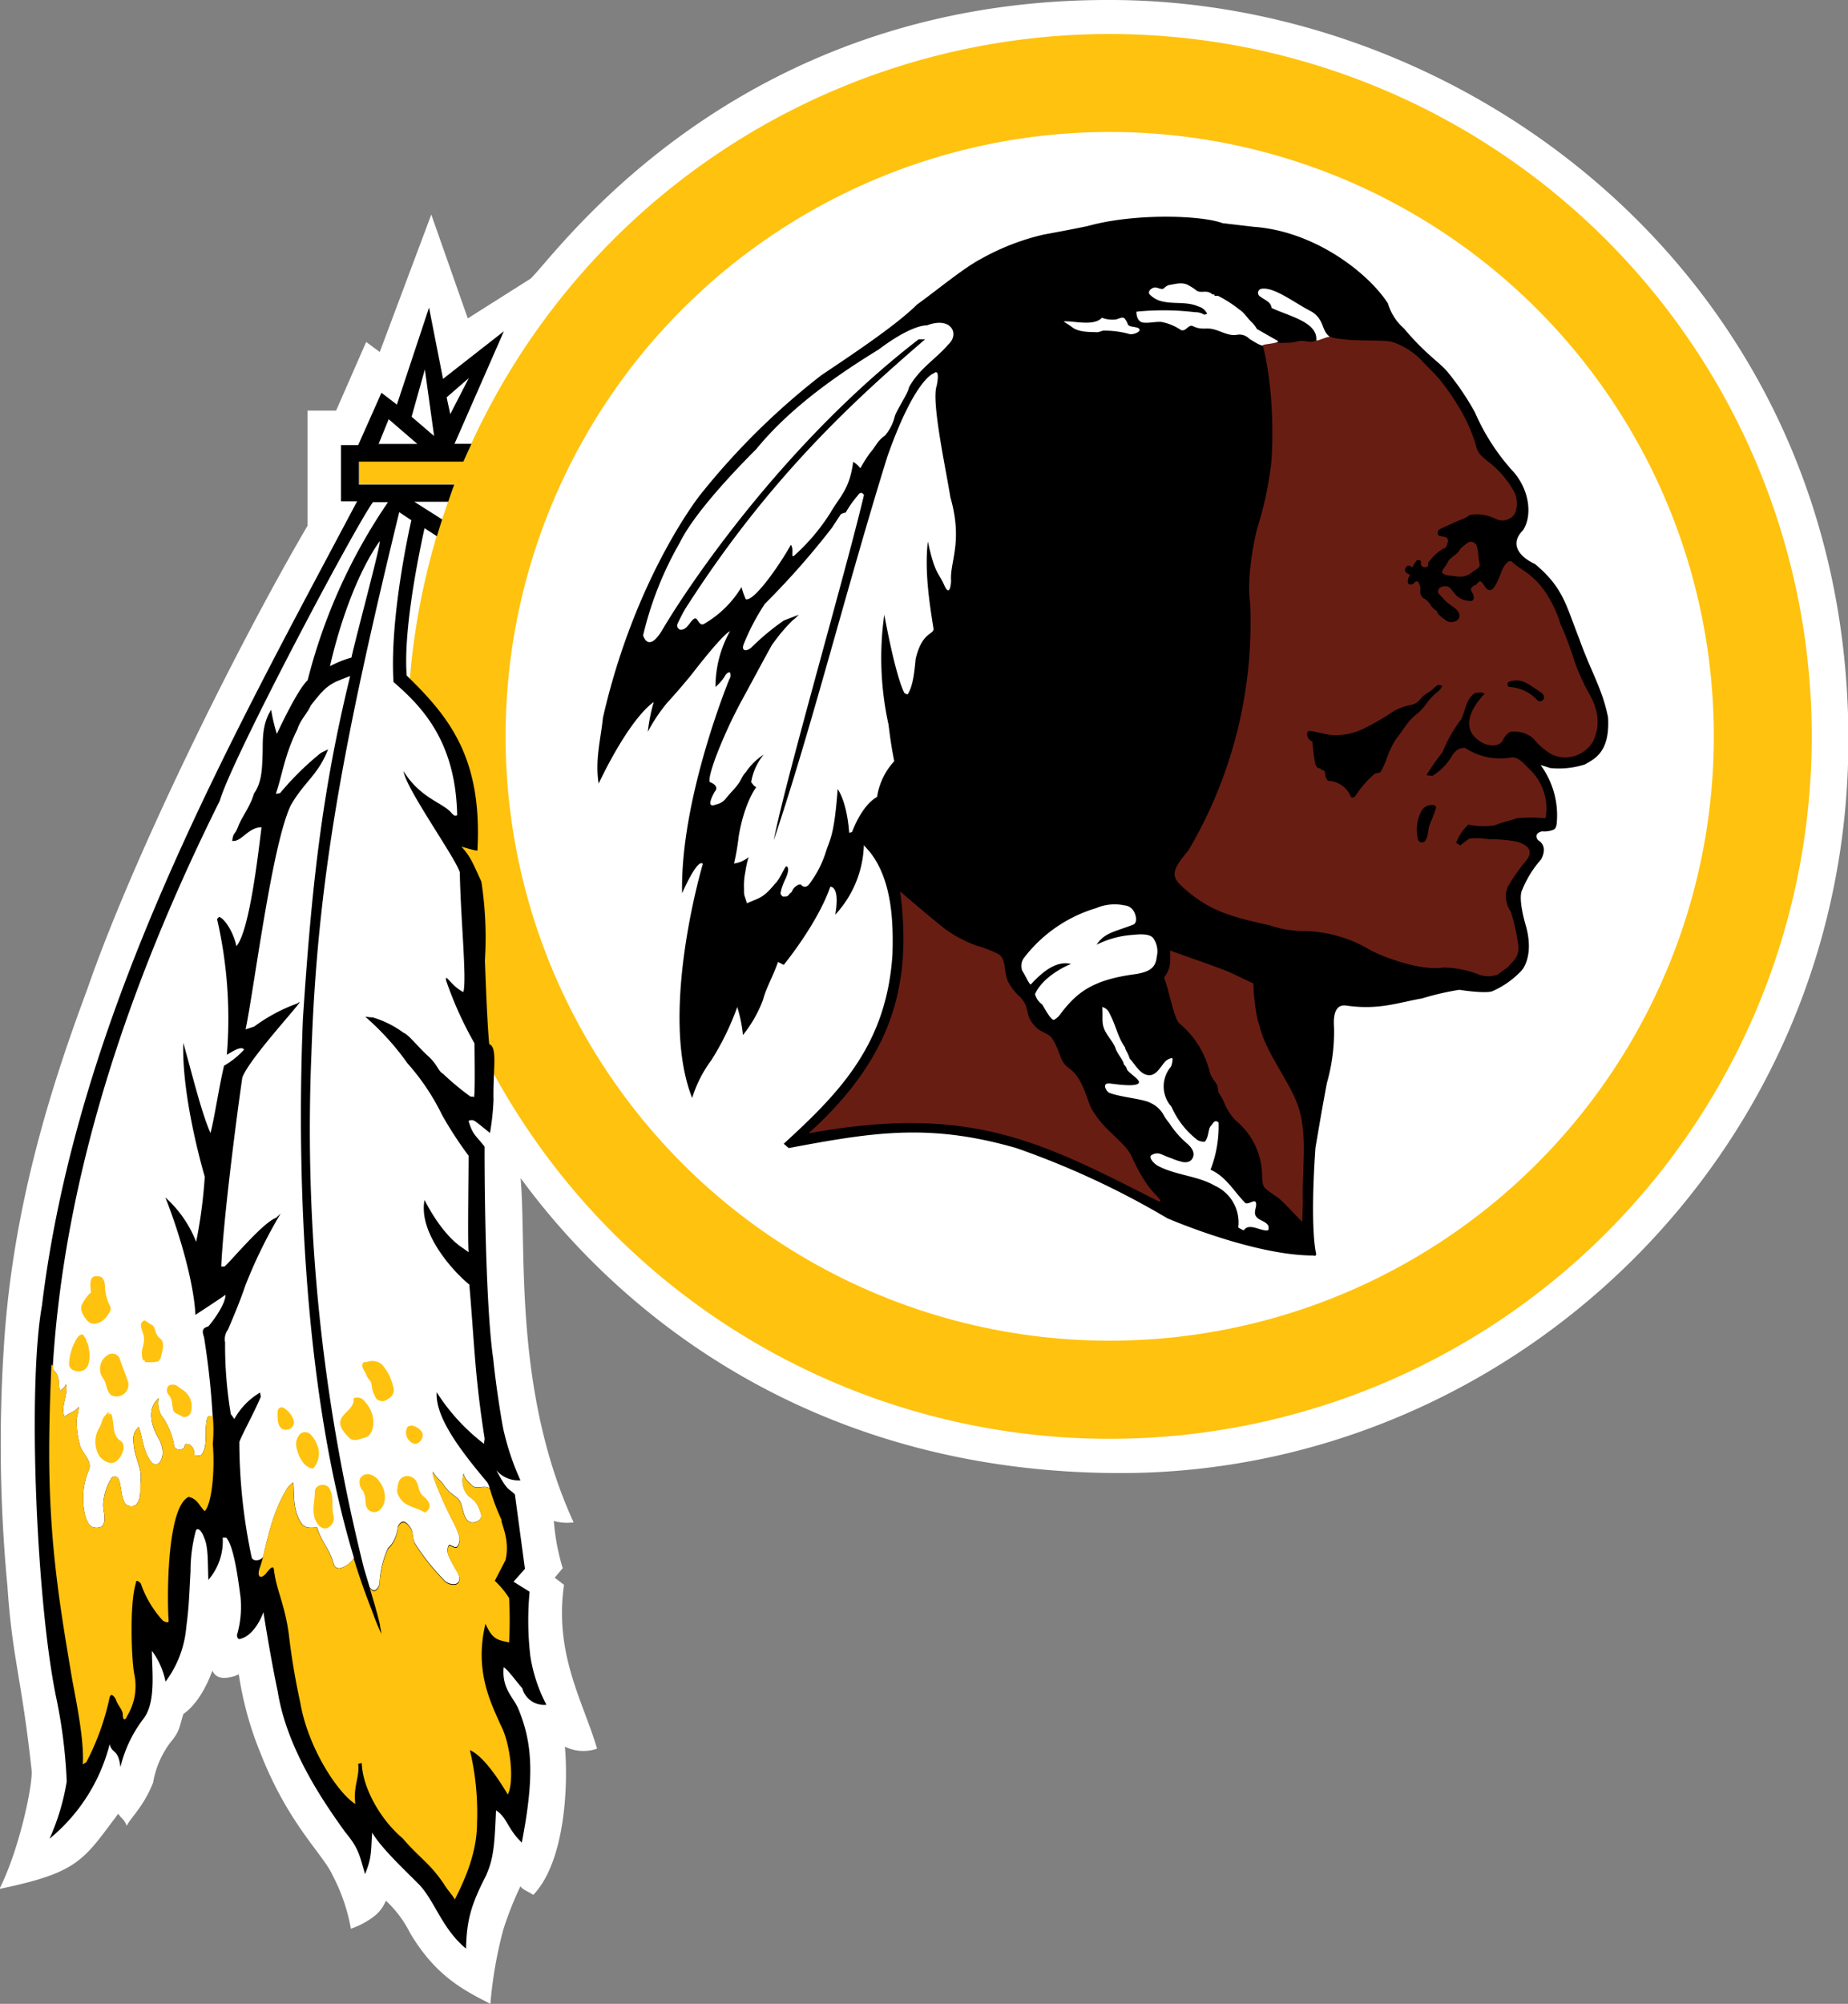 <svg id="Layer_1" data-name="Layer 1" xmlns="http://www.w3.org/2000/svg" viewBox="0 0 229.88 249.17"><rect x="0" y="0" width="229.88" height="249.17" fill="#808080" stroke="none"/><defs><style>.cls-1{fill:#fff;}.cls-2{fill:#ffc20e;}.cls-3{fill:#681d13;}</style></defs><title>WAS</title><g id="WAS"><path class="cls-1" d="M71.35,189.3a5.91,5.91,0,0,1-2.46-.18A27.39,27.39,0,0,0,70,195l-1,1.18,1.16.89c-1.25,8.64,2.42,14.58,4.11,20.37a5.18,5.18,0,0,1-4-.25c.44,4.9,0,14.33-3.93,18.43-.76-.49-1.3-.62-1.6-1.07A41.87,41.87,0,0,0,62.59,240,52.78,52.78,0,0,0,61,249.17c-3.26-1.67-6.81-3.43-10-8.83a14.1,14.1,0,0,0-3-4,4.63,4.63,0,0,1-1.28,1.8,10.21,10.21,0,0,1-3.07,1.69,23,23,0,0,0-2.27-6.63c-1.24-2.72-5.48-6.32-8.95-15.14a42.24,42.24,0,0,1-2.73-9.88,3.18,3.18,0,0,1-.62.27c-1.29.35-2.22.27-2.66-.71-1.09,2.95-2.45,4.58-3.61,5.39-.53,1.69-.44,2.14-1.6,3.52a11.42,11.42,0,0,0-2.16,5c-1.2,3.07-3,4.59-3.27,5.39-.44-1-.62-.8-1.07-1.51-4.36,5.79-4.9,7.3-14.78,9.35,2.49-4.9,4.19-13.09,4-14.78-1.25-11.48-2.4-13.89-3-22.79a188,188,0,0,1-.44-30C1.6,149.68,6.59,134.46,10.86,123c5.52-16,18.16-41.84,27.39-57.62l0-14.32h3.56l3.74-8.54,1.69,1.25,6.41-17.09,4.54,12.91L66,34.65C69.09,31.8,91.17-.07,137.93,0c45.3-.07,92,35.37,92,92,0,51.46-42,91.17-90.53,91.17-37.58,0-61.8-19.14-74.64-36.68C65.53,155.29,63.82,172.83,71.35,189.3Z"/><path class="cls-2" d="M138,4.23A87.36,87.36,0,0,0,57.66,57.36l-13,0v2.86H56.51A87.34,87.34,0,1,0,138,4.23Z"/><polygon class="cls-1" points="51.53 62.36 54.98 64.59 55.75 62.36 51.53 62.36"/><circle class="cls-1" cx="138.04" cy="91.56" r="75.15"/><path d="M90.73,84.45s-6.14,14.87-5.88,26.62c0,0,1.91-4.41,2.58-3.65,0,0-5.52,18.52-1.33,29.11a15.62,15.62,0,0,1,2.4-4.72,33.46,33.46,0,0,0,3.21-6.59,17.63,17.63,0,0,1,.71,3.48,15.86,15.86,0,0,0,2.49-4.36c.35-1.4,1.25-2.94,1.87-4.72l.71.36s4.18-5.08,5.79-9.71c0,0,1.25-.18.62,3.47a13.31,13.31,0,0,0,3.56-8.64l.71.8c2.94,3.65,2.94,9.26,2.85,12.73-.71,11.13-6.41,17.1-13.53,23.59l.62.54c10.6-2,17.57-3.1,28.31,0a104.09,104.09,0,0,1,18.79,8.73s10.68,4.63,18.16,4.63c0,0,.35.18.35-.23,0,0-.8-2.76-.09-13.13,0,0,.8-4.81,1.43-8.1a23.32,23.32,0,0,0,.89-6.77c0-.37-.36-3.12,1.51-2.85,4.06.58,6.32-.35,9.44-.89a33.63,33.63,0,0,1,4.63-1.07s3.13.5,4.1.18a11.1,11.1,0,0,0,3.65-2.58s1.6-1.69.54-5.52c0,0-1.07-3.47-.45-4.54a13,13,0,0,1,2.32-3.74s1-1.6-.36-2.4c0,0-.71-.8.49-1.11a3,3,0,0,0,1.47-.22s.31-.13.36-.8a10.58,10.58,0,0,0-2-7.21s.67.18,1.16.36a10.58,10.58,0,0,0,4.32-.44c1.29-.71,3.16-1.6,2.9-5.87-.71-3.56-2.14-5.7-3.56-9.7-1.69-4.28-2-6.41-5.52-9.35-2.14-1-3.12-2.58-1.51-4.19,1.25-1.87.8-5.25-1.43-7.56a26.79,26.79,0,0,1-4.54-7.12,33.14,33.14,0,0,0-3.3-4.9c-1.07-1.34-2.67-2.14-5.52-5.52a6.67,6.67,0,0,1-2-3.12c-2.4-3.74-9.08-9-16.74-9.53l-3.83-.45c-2.67-1-11-1.25-16.74.35-1.85.4-5.52,1.07-5.52,1.07a29.36,29.36,0,0,0-7.75,3c-2.22,1.16-5.52,3.92-8,5.7-2.67,2.67-8.64,6.59-11.93,8.81A89.22,89.22,0,0,0,87.08,61.56S79,71.71,75,89.25c-.27,2.67-1,5.25-.53,8.19,0,0,3.56-7.75,6.85-10.15A22.37,22.37,0,0,0,80.58,91,20.75,20.75,0,0,1,83,87.38s1.25-1.34,3-3.47c0,0,3.74-4.9,4.81-5.43A14.22,14.22,0,0,0,89,85.42a6.08,6.08,0,0,0,1.11-1.25s.35-.71.71-.53A.87.87,0,0,1,90.73,84.45Z"/><path class="cls-3" d="M198.15,92.23c.94-2,.76-3.87-.58-6.19a23.68,23.68,0,0,1-2-4.72c-.27-.75-.8-2.32-1.43-3.65a15.44,15.44,0,0,0-1.87-4c-1.78-2.58-3.25-2.81-4.23-3.87h-.37c-1,.7-1,2.22-1.93,3.37a.57.57,0,0,1-.59.19c-.29-.14-.41-.39-.73-.84s-.53-.12-.84.23c-.21,0-.36.17-.52.33s-.05.44.16.76,0,.33.14.51a.89.89,0,0,1-.12.25c-.11.18-.4.14-.61.1a2.14,2.14,0,0,1-1-.31c-.65-.31-1-1.15-1.46-1.42a1.16,1.16,0,0,0-1,.08.55.55,0,0,0-.16.84c.42.38.74.83,1.19,1.17.6.45,1.26.78,1.34,1.42.11.81-1.09,1.1-1.65.68a8.26,8.26,0,0,1-1-.8c-.05-.05-.1-.32-.16-.37a3.27,3.27,0,0,1-.69-.63,2.37,2.37,0,0,0-1-1,.8.8,0,0,1-.27-.33c-.21-.37,0-.8-.13-1.14s-.18-.73-.58-.55c-.36.35-.31.35-.72.32s-.1-1-.09-.88a1.3,1.3,0,0,1,.15-.33c-.36-.11-.9-.4-.48-.93s.7.21.82-.06a3.48,3.48,0,0,1,.47-.74.35.35,0,0,1,.57.17c-.18.49.34.81.83.55.05,0,0-.4.08-.49a6.2,6.2,0,0,1,1.88-1.75c.06,0,.27-.1.29-.14.21-.43.46-1.05,0-1.25s-1.16,0-1-.69c.07-.32.5-.44.72-.54.85-.4,1.72-.79,2.6-1.14.21-.08.57-.4.84-.43a5.27,5.27,0,0,1,2.21.18,8.59,8.59,0,0,1,.93.38,1.88,1.88,0,0,0,2.23-.61,3.29,3.29,0,0,0-.14-3,11.93,11.93,0,0,0-2.19-2.76c-1-1-2.2-1.45-2.45-2.77a19.74,19.74,0,0,0-2.26-5A25.8,25.8,0,0,0,179,47.09c-.21-.28-1.6-1.68-1.83-1.91a9.12,9.12,0,0,0-3.91-2.64c-.86-.31-4.2-.11-5.93-.33-.54-.07-2.23-.11-2.68-1a6.21,6.21,0,0,0-1.79-2.51c-.31-.2-.8-.4-1.13-.57-1.56-.79-3.18-2.11-4.88-2-.62,0,0,.69.14.78a4.76,4.76,0,0,1,1.53,1.33c.44.51,1.39.53,2.21.87s1.42.82,2.15,1.2,1.6,1.55.85,2-1.41-.09-2.32.13a4.45,4.45,0,0,1-1.51.17c-1.4.19-1.88-.48-3-1.25s-1.76-2-2.8-2.69a16.46,16.46,0,0,0-4-2.17c-.32-.11-.75.07-1-.09-.51-.29-.9-.89-1.52-.94a6.23,6.23,0,0,0-2.17,0c-.15,0-.55.48-.69.47-.63,0-1.37-.19-1.69.16-.51.56.1.5.74.8a4.69,4.69,0,0,0,1.54.56,7.75,7.75,0,0,1,4.36.72,2.89,2.89,0,0,1,.82.94c-1.35,0-3.46-.55-5-.43,2.6-.21-2.65.07-3.81,0-.33,0-.34.69.2,1.08.14.1.93,0,1,.21a4.18,4.18,0,0,1,2.19,0c.67.24.29.14.87.44a2,2,0,0,0,1.12.4c.54-.06.58-.86,1.13-.61a4.9,4.9,0,0,0,.69.33c3.09-.06,3.15.91,4.6.89.38,0,.93-.15,1.19,0a1.89,1.89,0,0,0,2,.09s2.05,5.52,1.51,15.58a42.13,42.13,0,0,1-1.78,8.55s-1.43,5.52-.89,9.35a55.65,55.65,0,0,1-7.66,30.71c-1.6,2-2.49,3-.89,4.45,3.38,3.12,6.14,3.83,11,4.9a12.8,12.8,0,0,0,4.36.71,16.65,16.65,0,0,1,8.19,2.4c1.69.89,6.23,2.58,9,2.14a12.37,12.37,0,0,1,4.27.8,3.43,3.43,0,0,0,2.49.09c.76-.54.4-.31,1.38-1,.18-.44,1.47-1,1.2-2.8a28.47,28.47,0,0,0-.89-4,3.3,3.3,0,0,1-.44-3.07,25,25,0,0,1,2.23-3.21c1.07-1.2.45-2-1-2.45a17,17,0,0,0-3.52-.31,8.51,8.51,0,0,0-2.45-.09s-.71.49-1.11.85l-.53-.31a5.76,5.76,0,0,1,1.51-2.27,9.62,9.62,0,0,0,3.29.09c.93-.42,2-.59,2.76-.89a19.5,19.5,0,0,1,3.56,0,6.75,6.75,0,0,0-2-6.1c-.67-.62-1.2-1.43-2.18-1.47A7.92,7.92,0,0,1,182.25,93c-.85,0-1.11.31-1.56.85a6.83,6.83,0,0,1-2.54,2.63l-.71-.09a26.62,26.62,0,0,1,2-2.85,17.55,17.55,0,0,1,2.32-4.1c.49-.85.62-2.76,1.82-3.29.58,0,.67-.14,1.11.13-.89.85-3.38,3.87-.8,5.74,1.07.89,2.67.89,3.07,0a2.53,2.53,0,0,1,.85-1,3.65,3.65,0,0,1,2.89.76A8.32,8.32,0,0,0,193,93.79a3.83,3.83,0,0,0,2.18.36A4.08,4.08,0,0,0,198.15,92.23Z"/><path class="cls-3" d="M179.54,71.35c.53.28.75.19,1.85.35a2.39,2.39,0,0,0,1.82-.61c.13-.12.87-.49.85-.78-.1-1.35.11.89-.16-1.15a5.41,5.41,0,0,0-.21-1.29.79.79,0,0,0-1-.46,10.5,10.5,0,0,0-1,.79c-.49.93-1.24,1-1.58,1.67s-.47.68-.63,1C179.4,71.06,179.33,71.23,179.54,71.35Z"/><path d="M187.73,84.77c1.54-.5,2.27.21,4,1.36.29.2.53.72.11,1a.58.58,0,0,1-.55,0,5.07,5.07,0,0,0-3.58-1.71C187.59,85.39,187.34,84.89,187.73,84.77Z"/><path d="M178.65,100.42a20.49,20.49,0,0,1-.76,2c-.3.69-.16,1.54-.63,2.17a.53.53,0,0,1-.86-.16,5.07,5.07,0,0,1,.43-3.61,1.48,1.48,0,0,1,1.74-.65c-.06.14.15.21.09.36Z"/><path d="M163.33,92.23a1,1,0,0,1-.71-1.16c.17.05,0-.19.18-.18,1.07.07,2.06.49,3.12.52a7.85,7.85,0,0,0,3.54-.73,29.68,29.68,0,0,0,3.88-2.23,6.81,6.81,0,0,1,2.17-.79c1.15-.26,1.07-.91,1.94-1.41,1.25-.74,1.16-1.27,1.87-1,.2.08-.21.52-.42.72a6.72,6.72,0,0,0-1.52,1.61,8.31,8.31,0,0,1-.89,1c-1.43,1.07-1.76,2-2.83,3.31a11.49,11.49,0,0,0-1.21,2.58,10.8,10.8,0,0,1-.7,1.5c-.13.2-.61.11-.78.27a13.24,13.24,0,0,0-2.4,2.78.42.42,0,0,1-.53.08,3.11,3.11,0,0,0-2.73-2c-.24,0-.5-.55-.48-1a.39.39,0,0,0-.24-.33c-.2,0-.3-.24-.52-.25s-.41-.37-.46-.51a26.32,26.32,0,0,1-.35-2.74Z"/><path class="cls-1" d="M143.6,116.95c-.23-.89-1.67-.81-2.69-.7a11.69,11.69,0,0,0-4.51,1.23c1-1.51,2.23-1.6,4.56-2.5.53-.2.4-1.14.06-1.69a1.42,1.42,0,0,0-1.1-.7,5.89,5.89,0,0,0-3.56.33,17.65,17.65,0,0,0-8.93,6.12,1.66,1.66,0,0,0-.26,1.69c.35.49.92,1.83,1.07,1.67,1.43-1.55,3.17-3,5-2.53-.8.27-3.6,1.69-4.49,3.75a2.33,2.33,0,0,0,.89,1.28c.71,1.2,1,1.69,1.38,1.92.26,0,.78-.54.92-.77,2-2.62,3.93-4.22,9.37-4.93,1.56-.26,2.45-.71,2.58-2.14a2.89,2.89,0,0,0-.31-2.14"/><path class="cls-1" d="M137.12,125.22c.09,1.34-.11,1.94.27,2.81s1.12,1.54,1.4,2.39c.22.65,1,1.48,1,1.93a1.37,1.37,0,0,1,.41.67c.47.62,1.87,1.37,1.38,1.73s-2.32.13-3.36,0c-1.34-.22-.56,1-.27,1.12,1.36.56,4.23.76,5.16,1.27a3.6,3.6,0,0,1,1.55,1.35,6.24,6.24,0,0,0,.78,1.15,11.68,11.68,0,0,0,2.16,2.5c.47.38,1,1,.84,1.62s-.63.83-1.28.74a7.77,7.77,0,0,1-1.48-.49c-1.25-.4-1.52-.86-2.4-.4-.49.25.22,1.07.76,1.36,2.24,1.19,4.93,1.22,7.1,2.48a5,5,0,0,1,2.89,5.16c0,.05.67.42.71.36.64-1,2.25.24,3,0,.07,0,.1-.44,0-.61-.37-.56-1.17-.59-1.51-1.13s.16-1.19,0-1.69-1,.37-1.37,0c-1.43-1.48-2.36-3.24-4.28-4.09a14.78,14.78,0,0,0,1-5.88c-.54-.45-.76.27-.89.35-.44.42-.27,1.34-.78,2-.08.12-.77,0-1-.2a10.54,10.54,0,0,1-3.14-4c0-.06-.29-.39-.34-.47a3.78,3.78,0,0,1,.21-4.59c.12-.14.3-1,.18-1.07s-.64.17-.82.35c-.61.62-1.13,1.86-2.16,1.75s-1.6-1.29-2.32-2.07c-.22-.76-.65-1.24-.54-1.33-1-1.43-1.07-2.58-2-4.36A1.33,1.33,0,0,0,137.12,125.22Z"/><path class="cls-3" d="M143.88,149.26c1.16.59-.18-.76-.18-.76a12.27,12.27,0,0,1-1.7-2.31,22,22,0,0,1-1.15-2.23c-.45-1.07-1.31-1.82-2.75-3.21a13.24,13.24,0,0,1-2.29-2.82c-.71-1.4-1.11-3.89-2.79-5.07-1.3-.91-1-1.94-2.12-3.7-.43-.67-1.31-.74-2-1.4-1.63-1.64-.6-2.28-2-3.79a6.4,6.4,0,0,1-1.44-1.8c-.7-1.29-.17-3-1.37-3.59a16.25,16.25,0,0,0-2.63-1,15.9,15.9,0,0,1-3.92-2.08c-1.06-.83-3.23-2.64-5.57-4.66,1.43,11-.53,20.3-11.4,30.09C120.73,137.24,129.55,142,143.88,149.26Z"/><path class="cls-3" d="M151.49,135.28c.06.9.37.73.86,2a7.15,7.15,0,0,0,1.31,2A9,9,0,0,1,157,146.4c.1,1.34.18,1.25,1.49,2.2a5.46,5.46,0,0,1,1.06.84c.27.22,2.18,2.27,2.45,2.49,0-.8.08-2.16.07-2.58-.13-4.2.69-8.54-.74-12.21-1.07-2.75-3.47-5.84-4.41-8.72l-.47-1.57a26.4,26.4,0,0,1-.54-4.56l-3-1.42c-2.34-.94-5-1.8-7.35-2.68,0,1.25.18,2.14-.76,3.38.63,1.51,1.16,4.85,1.87,5.65a11.39,11.39,0,0,1,3.83,6.14C150.74,134.21,151.45,134.66,151.49,135.28Z"/><path class="cls-1" d="M115.3,40.46s-1.78-.18-6,3c-4.63,2.85-10.77,6.94-15.22,12.38-3.25,3.25-7.83,8.19-9.53,11.66A42.8,42.8,0,0,0,80,79s.62,2.32,2.41-.71c3.11-5.29,15-23.1,31.87-36.1l.8,0c-8.37,7.21-19.23,16.92-29.78,33.43-.39.61-.9,1.71-.95,1.79-.47.88.74,1,.13.87,1,.23,1.32-1.1,1.93-1.37.38-.16.54,1,1.15.68A13.08,13.08,0,0,0,92.24,73a9.73,9.73,0,0,0,.53,1.52c1,.27,4-3.92,5.61-6.77.44.53-.11,1.84.48,1.28a25.17,25.17,0,0,0,4.44-5.27c1.14-2,2.38-2.86,2.83-6.33a3,3,0,0,1,.89.8,19.08,19.08,0,0,1,1.19-1.89c.77-.87.93-1.54,1.86-2.16a5.82,5.82,0,0,0,1.22-2.34c.14-.69,1.68-2.93,1.78-3.67,1.25-2.31,3.38-3.56,4.9-5.34C119.4,41.53,118.33,39.31,115.3,40.46Z"/><path class="cls-1" d="M99.63,110c.62.71,1.15-.22,1.15-.22a13.2,13.2,0,0,0,2-4c.44-1.38,1-1.87,1.42-7.66,1.25,1.87,1.43,5.43,1.43,5.43l.36-.09s1.16-3.29,3.11-4.36a8.44,8.44,0,0,1,2.14-4.45c-.27-1.34-.45-2.4-.71-4.54A38.49,38.49,0,0,1,110,76.43c1.6,8.55,2.54,9.79,2.54,9.79l.36.13c.67-1,.85-2.81,1-4.41.8-3.38,2.23-3,2.23-3.74-.44-2.76-1.16-7.12-.71-10.86.89,4.1,1.33,3.83,2,5.34.8,1.87.89-.44.89-.44-.18-2.4,1.51-4.81-.09-10.42-.62-3.83-2.4-12-1.69-13.89.44-2.32-.36-1.51-.36-1.51s-2.31.53-5.78,10.33C105.33,73,101,90.41,96.25,104.48c1.42-7.39,9-33.48,11.22-42.92,0,0-.31-.67-.8.09a12.82,12.82,0,0,0-1.47,2.09,1.53,1.53,0,0,0-.62.22l-1.11,1.69a98.12,98.12,0,0,1-8.33,9.44A28,28,0,0,0,92.55,80c-.4.94.22,1.07.89.54a30.47,30.47,0,0,1,4-3.34c.1-.08,1.93-.74,1.93-.77a5.59,5.59,0,0,1-.82.75A22,22,0,0,0,96,80.24c-1,1.79-2.17,4-3.65,6.71A59.33,59.33,0,0,0,89,94.24c-1,2.76-.71,3-.71,3,1.34.53.61,1.21.61,1.21-.61,1.1-.87,2,.15,1.59a2.1,2.1,0,0,0,1.3-.82c.52-.65,1-1.09,1.33-1.54.6-.74.49-1,1.13-1.71A7.76,7.76,0,0,1,95,93.83a7.27,7.27,0,0,0-1.56,3.43l.36.45.27.18S92.6,99.75,91.89,104a29.9,29.9,0,0,1-.58,3.37,3.52,3.52,0,0,0,1.81-.79,13.09,13.09,0,0,0-.41,1.87,8.1,8.1,0,0,0-.16,2c0,1.07,0,.62.36,1.87,1.6-.71,2-.62,3.47-2.4.72-.67,1.26-2.3,1.47-2.19.4.18.07,1.08-.11,1.49a8.86,8.86,0,0,0-.55,1.38c0,.2-.25.51.08.79.14.12,0,.1.5.09.27,0,.51-.42.51-.42s.15,0,.29-.35a1.32,1.32,0,0,1,.49-.54A.68.68,0,0,1,99.63,110Z"/><path d="M64.47,212.47c1.81,4.35,2,8.55.44,16.65-1.78-1.69-1.87-3.21-3.21-4-.18,4.63-.35,6.06-1.24,8.1-1.87,3.65-2.4,5.52-2.49,9.08-3.12-2.58-3.92-6.14-6.06-8.19-1.51-1.52-4.54-4.36-5.61-6.23-.18,2.23,0,3-.89,5.16-.72-2.47-.8-3.21-2.49-5.25-2.23-3.12-7.21-10.06-8.37-17.45-.27-1.25-1-4.9-1.78-9.88-.62,1.69-1.69,3-2.76,3.29-.53.27-.53-.44-.53-.44a12.64,12.64,0,0,0,.44-4.72c-.27-2-.8-6.32-1.78-7.39h-.44a7.33,7.33,0,0,1-1.78,5.25c-.09-2.31,0-4.1-.53-5.25-.27-.8-.89-1.51-1.07-.71a19.48,19.48,0,0,0-.62,4.9c-.18,3.21-.18,4.27-.53,6.95a13.16,13.16,0,0,1-2.58,6.77,9.44,9.44,0,0,0-1.69-3.83c0,2.58.53,6.41-1.07,8.46a16.07,16.07,0,0,0-2.85,6c-.27-2.31-1-1.6-1.34-2.85a22.3,22.3,0,0,1-7.48,11.75,28.3,28.3,0,0,0,2.14-7.12A63.49,63.49,0,0,0,7,211.13c-2.44-11.65-3.61-38.56-1.78-48.79,4.42-36.43,23.24-69.87,39.2-100h-2v-7h2.14l2.89-6.5,1.92,1.47,4-12.06,1.74,8.86,7.57-5.92-6.14,14h2.11c-.34.74-.68,1.47-1,2.21l-13,0v2.86H56.51c-.27.7-.51,1.42-.76,2.13H51.53L55,64.59c-.22.69-.44,1.39-.65,2.09l-1.54-1c-.63,2.85-2.67,12.58-2.22,18.32C56,89.25,60,94.33,59.39,105.72c0,0,.35.26-2-.45,1.16,1.25,1.51,2.23,2.49,4.36a46,46,0,0,1,.44,9.79s.27,7.93.54,10.42c1.07.36.45,3.21.53,6.94a31.14,31.14,0,0,1-.44,4.1c-2.22-1.78-2-1.69-2.67-1.51.53,1.78.89,1.78,2,3.21,0,10.59.36,21.54,1.07,26.35.35,3.47,1,7.48,1.25,8.73a32.14,32.14,0,0,0,2.14,6.41,3.59,3.59,0,0,1-3-1.25c1.43,2.67,1.43,2.14,2.31,3l1.25,9.26-1.42,1.6,2,1.25a38.11,38.11,0,0,0,.09,8,19.43,19.43,0,0,0,2,6.05,2.79,2.79,0,0,1-3-2.05c-.71-.8-2-2.58-2.32-2.58C62.42,210,63.84,211,64.47,212.47ZM47.19,67.35c-2.94,4.19-5.08,10.77-6.14,15.49a12.81,12.81,0,0,1,2.67-1.07C44.17,79.55,47.68,66.66,47.19,67.35Z"/><path class="cls-1" d="M26.45,176.08a96.7,96.7,0,0,0-1.07-9.81c-.37-1,0-1.16.53-1.34.13-.1,2.14-2.58,2.14-3.92-1.69,1.16-2.14,1.43-3.74,2.49-.18-3.83-1.87-9.88-3.74-14.6a14.47,14.47,0,0,1,3.83,5.52,60.72,60.72,0,0,0,1.07-8.1c-1-3.47-2.85-11-2.67-16.65,1.16,4.1,2.22,8.55,3.38,11.22.53-2,1-5.43,1.69-8.37a10.48,10.48,0,0,0,2.49-2c-.35-.62-1.87.54-2.14.62A55.18,55.18,0,0,0,27,114.27l.27-.27c.8.36,1.78,2,2.14,3.65,1.6-1.87,2.67-11.13,3.12-14.78-1.69,0-2.49,1.87-3.65,1.69.18-1.16.27-.62.71-1.69.44-1.25,1.51-2.49,2-4.19,1-1.43,1-3.11,1.07-4.72s-.18-3.74,1.07-5.7a21.3,21.3,0,0,0,.71,3s2.49-5.43,3.83-6.68A69.26,69.26,0,0,1,48.26,62.45H46.39c-2.22,3-17.54,31.88-19.05,37.12C15.59,123.16,8,146.66,6.57,169.87c.09.8.1.3.49,1s.16,1.41.42,2.1c.24-.3.67-.44.71-.89.34,1.38-.67,2.71-.18,4.1.54-.49,1.35-.6,1.78-1.25,0,.55-.19,1.08-.27,1.62a11.47,11.47,0,0,0,.34,2.83c.14,1.22,1.65,2.15,1.22,3.34a9,9,0,0,0-.44,5.88c.13.38.33,1,.78,1.24a1.52,1.52,0,0,0,1.19,0,1,1,0,0,0,.37-.66c.13-.86-.25-1.66-.1-2.48a6.48,6.48,0,0,1,1.06-3,.56.56,0,0,1,.78.15c.45,1,.27,2.2.86,3.12a1,1,0,0,0,1.28.19c.83-.77.52-2,.63-3,.18-1.67-.61-2.57-.83-4.27s.09-1.83.6-2.48c.53,1.49.53,3.12,1.61,4.44a.64.64,0,0,0,.83.14c.78-.67.62-2.14.05-3.09-.87-1.44-1.57-3.73,0-5.05a3.15,3.15,0,0,0,.29,2.1,8.9,8.9,0,0,1,1.61,3.76c0,.53.8.74,1.26.32.08-.08,0-.42.22-.46.75-.1,1.1.78,1.06,1.39.3,0,.69.1.84-.05.72-.74.54-2.49.59-3.51C25.74,175.52,26.14,176.25,26.45,176.08Z"/><path class="cls-1" d="M58.77,184.75c.49.48,1.76-.17,2.13.37a1.75,1.75,0,0,0-.35-.87c-3.29-3.92-6.41-8-6.23-11.13a25,25,0,0,0,5.88,6.41l.09-.62c-1.25-8-1.25-11.57-1.91-19.18-2-1.61-6.36-6.41-5.57-10.51,1.47,2.85,3.21,5,4.81,6l.67.49c-.13-1.38,0-9.52,0-12A47.19,47.19,0,0,1,55,138.66a28.31,28.31,0,0,0-4.32-6.45,32.59,32.59,0,0,0-5.25-5.79s.62.09.94.09a12.54,12.54,0,0,1,3.83,1.91c.67.27,1.56,1.52,3.16,3,1.07,1,1.16,1.78,1.74,2.09a33.27,33.27,0,0,0,3.43,2.85h.36c.27,1.07.13-6.63.13-6.63a45.87,45.87,0,0,1-3.52-7.79c-.18-1.07.62.67,2.14,1.42.45-1.56-.36-9.43-.44-14.87-.44-1.69-6.72-10.42-7-12.6,2.14,3.47,5,3.92,6.05,5.3.27.22.31.31.62.18-.18-9-4.18-13.35-7.92-16.56-.53-8.28,2.22-20.12,2.22-20.12l-1.51-1C42.65,92.54,39.45,109.64,38.74,131a224.74,224.74,0,0,0,6.53,64l.71,2.36c.19.24.42.5.74.34a1.19,1.19,0,0,0,.5-1,12.26,12.26,0,0,1,1-4.12c.06-.1.33-.38.47-.54a4.53,4.53,0,0,0,.8-2.18,1,1,0,0,1,.35-.51c.44-.4.92.18,1.18.54.45.62.23,1.44.63,2.07a27.7,27.7,0,0,0,3.5,4.41,1.61,1.61,0,0,0,1.52.59.68.68,0,0,0,.41-.35c.25-.66-.28-1.24-.58-1.81-.42-.82-1.16-1.81-.68-2.65.13-.23.78.45,1.06.14a1.54,1.54,0,0,0,.22-1.35,9.74,9.74,0,0,0-.65-1.58A46.77,46.77,0,0,1,54,183.87a1.74,1.74,0,0,1-.13-.88c.32.69,1.07,1.17,1.44,1.82a5.64,5.64,0,0,0,.39.45c.44.6,1.27.85,1.56,1.5.41.91.45,2.78,1.75,2.53.42-.08,1.08-.46.8-1.13a4.76,4.76,0,0,0-.72-1.49c-.34-.37-.85-.6-1.08-1a2.81,2.81,0,0,1-.32-2.47C57.76,183.88,58.31,184.29,58.77,184.75Z"/><path class="cls-1" d="M32.73,193.58c.72-3.07,1.37-5.9,3.06-8.62a3.18,3.18,0,0,1,.7-.63c.14,1.73-.07,3.49,1,5.06.49.72,1.21.55,1.95.54.48,1.66,1.67,2.89,2.1,4.62a.66.66,0,0,0,.83.43,2.84,2.84,0,0,0,1.58-1.15l.08-.12c-5.8-19.14-7.25-45-6.35-67,1.07-16.21,2.32-28.07,5.88-42.65,0,0-1.16.44-1.78.71-1.25.63-1.78,1.25-3.11,2.94-.54,1.16-1.25,1.69-1.69,3-1.6,3.21-1.87,5.7-2.67,8l.53-.09a35.68,35.68,0,0,1,5.08-5l.89-.44c-1.25,3.21-2.94,4-4.63,6.94C33.82,105,31.61,123,30.55,128l1.07-.35A21,21,0,0,1,37,124.77c1.78-1.43-5.88,6.59-6.86,9.22-1,7-2.4,18.38-2.62,23.5l.4,0c.53-.36,4.76-5.48,6.41-6.05l.58-.54a60.45,60.45,0,0,0-4.41,9c-.62,1.85-1.42,3.74-2.14,5.43a2,2,0,0,0-.36,1.6,51.59,51.59,0,0,0,.71,8.9l.44.62a8.7,8.7,0,0,1,3.2-3.29l.09.53c-1,2.32-2.22,4.45-2.67,5.61a69.67,69.67,0,0,0,1.51,14.24c.09.64.89.53,1.25.27Z"/><path class="cls-2" d="M62.26,214.46C61,211.62,59,207.7,60.39,201.91c.89,2,1.51,2,2.94,2.32a54.68,54.68,0,0,0,0-5.52,10.92,10.92,0,0,0-1.78-2.14L62.88,194c.62-2.58-.62-4.63-.49-5a27.1,27.1,0,0,1-1.4-3.7c-.23-.81-1.69,0-2.22-.51s-1-.86-1.1-1.57a2.81,2.81,0,0,0,.32,2.47c.23.43.74.66,1.08,1a4.77,4.77,0,0,1,.72,1.49c.28.67-.39,1.06-.8,1.13-1.3.24-1.34-1.62-1.75-2.53-.29-.64-1.12-.9-1.56-1.5a5.81,5.81,0,0,1-.39-.45c-.37-.65-1.12-1.13-1.44-1.82a1.74,1.74,0,0,0,.13.88,46.84,46.84,0,0,0,2.48,5.56,9.79,9.79,0,0,1,.65,1.58,1.54,1.54,0,0,1-.22,1.35c-.28.31-.93-.36-1.06-.14-.48.83.26,1.82.68,2.65.29.57.83,1.15.58,1.81a.68.68,0,0,1-.41.35,1.61,1.61,0,0,1-1.52-.59,27.7,27.7,0,0,1-3.5-4.41c-.4-.63-.18-1.45-.63-2.07-.25-.36-.74-.93-1.18-.54a1,1,0,0,0-.35.51,4.54,4.54,0,0,1-.8,2.18c-.14.17-.41.44-.47.54a12.24,12.24,0,0,0-1,4.12,1.19,1.19,0,0,1-.5,1c-.32.17-.55-.1-.74-.34l.47,1.6.06.19c.15.5.28,1,.4,1.43l.06.23c.12.44.22.84.3,1.2l0,.15a8.48,8.48,0,0,1,.17.91c-.12-.24-.26-.53-.4-.86l-.15-.36-.29-.73-.18-.49-.19-.52c-.81-2.06-1.57-4.19-2.25-6.45h0l-.08.12A2.84,2.84,0,0,1,42.35,195a.66.66,0,0,1-.83-.43c-.43-1.73-1.62-3-2.1-4.62-.74,0-1.46.18-1.95-.54-1.07-1.57-.85-3.33-1-5.06a3.2,3.2,0,0,0-.7.63c-1.69,2.72-2.33,5.55-3.06,8.62A12.8,12.8,0,0,1,32.3,195c-.4,1.2.22,1.38.85.58,1.09-1.41.87-.25,1,.09.27,2,1.33,4.1,1.78,7.57a85.22,85.22,0,0,0,1.42,8.46c.94,5.56,4.63,11.22,6.85,12.62-.27-2.32.53-3.19.36-5l.44-.09c.09,3.12,2.4,7.12,5.08,9.35,2.14,2.49,3.29,3,5.09,5.61.53.89,1,1.3,1.41,2,1-2,2.76-5.57,2.76-9.49a33.56,33.56,0,0,0-.89-9.08c1.6.71,3.38,3.29,4.72,5.52C64,221.5,63.51,216.78,62.26,214.46Z"/><path class="cls-2" d="M6.6,169.87c.09.8.08.31.47,1s.16,1.41.42,2.1c.24-.3.67-.44.71-.89.34,1.38-.67,2.71-.18,4.1.54-.49,1.35-.6,1.78-1.25,0,.55-.19,1.08-.27,1.62a11.47,11.47,0,0,0,.34,2.83c.14,1.22,1.65,2.15,1.22,3.34a9,9,0,0,0-.44,5.88c.13.38.33,1,.78,1.24a1.52,1.52,0,0,0,1.19,0,1,1,0,0,0,.37-.66c.13-.86-.25-1.66-.1-2.48a6.48,6.48,0,0,1,1.06-3,.56.56,0,0,1,.78.15c.45,1,.27,2.2.86,3.12a1,1,0,0,0,1.28.19c.83-.77.52-2,.63-3,.18-1.67-.61-2.57-.83-4.27s.09-1.83.6-2.48c.53,1.49.53,3.12,1.61,4.44a.64.64,0,0,0,.83.14c.78-.67.62-2.14.05-3.09-.87-1.44-1.57-3.73,0-5.05a3.15,3.15,0,0,0,.29,2.1,8.9,8.9,0,0,1,1.61,3.76c0,.53.8.74,1.26.32.08-.08,0-.42.22-.46.75-.1,1.1.78,1.06,1.39.3,0,.69.1.84-.05.72-.74.54-2.49.59-3.51.09-1.87.53-1.16.84-1.33a19.12,19.12,0,0,1,0,3.47c.27,3.2-.09,7.39-1,8.37-.8-.8-.89-1.51-2-1.78-2.85,1.34-2.67,13.53-2.49,15.4,0,.44-.71,0-.71,0a13.28,13.28,0,0,1-2.76-4.63s-.62-.71-.62,0c-.8,2.58-.53,9.62-.18,11.31a7.13,7.13,0,0,1-.89,5.16c-.18.53-.54.62-.54-.09s-.62-1.16-.89-2c0,0-.62-1.15-.8,0a31.41,31.41,0,0,1-2.85,7.84l-.44.27c.18-2.85-.71-7.3-1.33-10.6-1.43-8.55-2.85-16.56-2.85-28.22,0-5.25.28-10.91.28-10.91Z"/><polygon class="cls-1" points="55.56 49.41 56.01 51.5 58.32 47.01 55.56 49.41"/><polygon class="cls-1" points="47.1 55.2 48.35 52.13 51.91 55.2 47.1 55.2"/><polygon class="cls-1" points="51.2 51.82 52.85 45.94 54 54.22 51.2 51.82"/><path class="cls-1" d="M141.69,40.87c-.27-.29-1.23-.14-1.4-.55a2.16,2.16,0,0,0-.42-.74c-.3-.23-.71.09-1.12.15a3.71,3.71,0,0,1-1.68-.22c-1,1.1-3.51.37-4.71.45-.15,0,.76.52.92.66.85.72,2.23.65,3.26.69a4.4,4.4,0,0,0,.63-.19,11.25,11.25,0,0,1,3.37.43C140.91,41.64,142.05,41.26,141.69,40.87Z"/><path class="cls-1" d="M159,42.42l-2.65-1.51a3.54,3.54,0,0,0-.61-.81c-.59-.54-.91-1.19-1.59-1.62a15,15,0,0,0-2.65-1.7c-.11,0-.23,0-.35,0a.12.12,0,0,1-.09-.17c-.09,0-.21,0-.25,0a1.12,1.12,0,0,0-.48-.28c-.52-.17-1.11.14-1.56-.26a6.1,6.1,0,0,0-.85-.55c-.79-.51-1.69-.2-2.54-.07a1.74,1.74,0,0,0-.6.4c-.32.27-.84-.22-1.27-.08s-.78.55-.43.91a3.12,3.12,0,0,0,1.41.78c1.54.39,3.14,0,4.59.65a1.69,1.69,0,0,1,1.09.92c-.15,0-.3.17-.43.07a2,2,0,0,0-1.09-.28,33.08,33.08,0,0,0-7.29-.06c0,.62.25,1.27.81,1.35.75.1,1.57-.13,2.29-.08a6.49,6.49,0,0,1,2.43,1,.53.53,0,0,0,.43,0c.35-.15.66-.67,1.06-.48a2.94,2.94,0,0,0,.76.26c.55.1,1,0,1.48.07,1.12.17,2.08.92,3.2.76a1.71,1.71,0,0,1,1.63.53c-.24-.21,1.53,1.05,1.69.74C157.18,42.79,159,42.7,159,42.42Z"/><path class="cls-1" d="M165.43,41.88c-.71-.46-.8-1.35-1.18-2a2.94,2.94,0,0,0-1.15-1.16c-2.1-1.08-4.53-3-6.09-2.82a.52.52,0,0,0-.41.84c.54.52,1.49.7,1.57,1.55,2.09,1,5.74,1.74,5.57,4C163.73,42.52,165.08,41.83,165.43,41.88Z"/><path class="cls-2" d="M17.74,169c.06.25.47.1.25.36a5.59,5.59,0,0,0,1.59-.05c.25-.07.42-.46.47-.68.15-.75.51-1.69-.16-2.22s-.49-1.23-.9-1.6a8.17,8.17,0,0,1-.88-.56c-.21-.21-.58.26-.58.47,0,.59.39,1.17.39,1.8C17.9,167.51,17.46,167.78,17.74,169Z"/><path class="cls-2" d="M11.32,160.83c-.06-1-.4-2.48,1.14-2.08.48.13.59.85.6,1.19a5.76,5.76,0,0,0,.64,2.5c.23.46-.16.86-.39,1.2-.6.88-1.82,1.38-2.52.5-.42-.53-.94-1.31-.56-2a5.43,5.43,0,0,1,1-1.37"/><path class="cls-2" d="M12.86,171.44a2,2,0,0,1,.52-2.93,1,1,0,0,1,1.49.37c.34,1.06.75,2,1.08,3a1.48,1.48,0,0,1-2,1.66C13.25,173.21,13.3,172.07,12.86,171.44Z"/><path class="cls-2" d="M13.69,175.66c-.39-.12-.43.21-.62.38-.4.34-.4,1.07-.75,1.54a3.41,3.41,0,0,0-.2,3,2.1,2.1,0,0,0,1.76,1.35c1.15-.1,2-2.24,1.13-2.76-1.15-.67-.74-2.39-1.17-3.32,0-.07-.31,0-.48,0"/><path class="cls-2" d="M21,173.46a.83.83,0,0,1,0-1.17,1,1,0,0,1,1.17.15c.09.08.42.29.51.36a2.41,2.41,0,0,1,1,2.95.79.79,0,0,1-1.11.34c-.31-.24-.74-.25-1-.65C21.37,174.81,21.51,174.08,21,173.46Z"/><path class="cls-2" d="M10.51,166.26c-.18-.57-.66-.29-.92.13a6.38,6.38,0,0,0-1,3.35c.18.8,1.32.95,1.88.6,1.27-.8.36-3.87.3-3.44A.91.91,0,0,0,10.51,166.26Z"/><path class="cls-2" d="M35.28,175.07a.47.47,0,0,0-.72.32c-.09.92-.11,2.65,1.28,2.37a.93.93,0,0,0,.7-1.12A2.78,2.78,0,0,0,35.28,175.07Z"/><path class="cls-2" d="M38.6,178.33a1,1,0,0,0-1.18-.1,1.83,1.83,0,0,0-.52,1.85,4.55,4.55,0,0,0,.94,1.95c.32.34,1,.73,1.18.49a2.83,2.83,0,0,0,.62-2.23A4,4,0,0,0,38.6,178.33Z"/><path class="cls-2" d="M51.33,177.26c-.25,0-.56.06-.66.21a1.46,1.46,0,0,0,.7,2c.7.35,1.57-.82,1.06-1.47a1.87,1.87,0,0,0-1.45-.76"/><path class="cls-2" d="M45.22,185.45a1.58,1.58,0,0,1-.46-1.51,1.07,1.07,0,0,1,1.22-.61,2.05,2.05,0,0,1,1.22.9c.81,1,1,2.69,0,3.57a1.05,1.05,0,0,1-1.51-.23c-.38-.64-.1-1.16-.4-1.85C45.34,185.72,45.16,185.45,45.22,185.45Z"/><path class="cls-2" d="M52.62,186c-.72-.57-.42-1.71-1.22-2.22a1.22,1.22,0,0,0-1.46,0c-.43.37-.43.92-.54,1.48a1.43,1.43,0,0,0,.27.87c.59,1.2,2,1.24,3.12,1.91.15.09.44-.22.54-.41C53.68,187.05,53.12,186.42,52.62,186Z"/><path class="cls-2" d="M40.84,184.9a1.06,1.06,0,0,0-1.41,0,.7.7,0,0,0-.26.5c0,1.16-.39,2.35,0,3.45.25.66.84,1.46,1.61,1.12a1.31,1.31,0,0,0,.7-1.54C41.16,187.22,41.66,185.9,40.84,184.9Z"/><path class="cls-2" d="M45.59,171c-.2-.55-.73-1-.44-1.51.08-.15.38-.11.59-.17a1.83,1.83,0,0,1,1.8.38,7.82,7.82,0,0,1,.83,1.21,8.24,8.24,0,0,1,.54,1.5,1.21,1.21,0,0,1-.46,1.43c-.5.3-.71.57-1.45.24-.28-.12-.45-.72-.58-.95s-.16-1.18-.39-1.46A1.87,1.87,0,0,1,45.59,171Z"/><path class="cls-2" d="M45.11,174a1,1,0,0,0-.72-.21c-.11,0-.42,0-.41.22.07,1.08-1.18,1.58-1.56,2.44s.4,1.71,1,2.31,1.33.15,2,0c1-.31,1.16-1.76.93-2.73A4.31,4.31,0,0,0,45.11,174Z"/></g></svg>